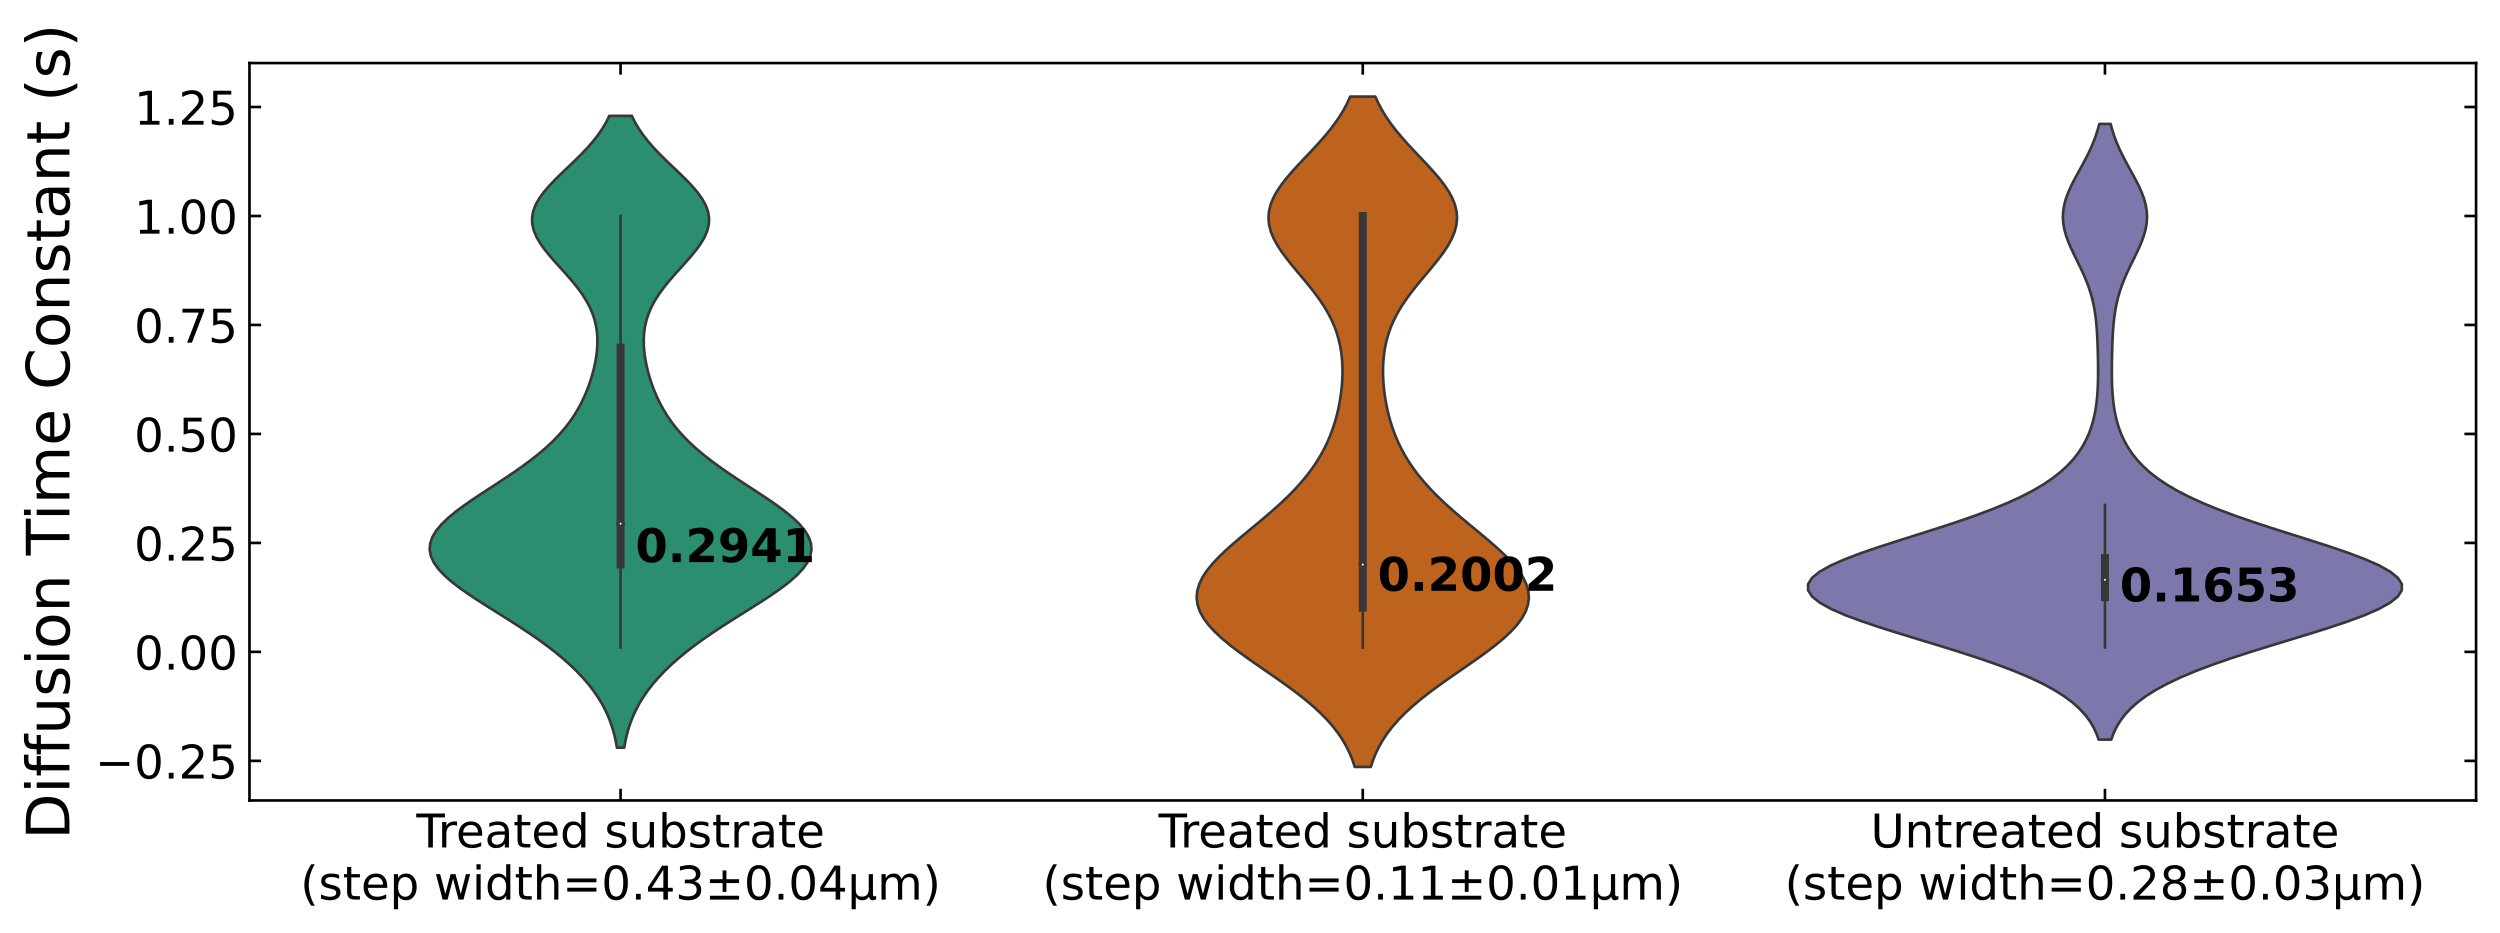 <?xml version="1.0" encoding="utf-8" standalone="no"?>
<!DOCTYPE svg PUBLIC "-//W3C//DTD SVG 1.1//EN"
  "http://www.w3.org/Graphics/SVG/1.1/DTD/svg11.dtd">
<!-- Created with matplotlib (https://matplotlib.org/) -->
<svg height="280.648pt" version="1.1" viewBox="0 0 751.824 280.648" width="751.824pt" xmlns="http://www.w3.org/2000/svg" xmlns:xlink="http://www.w3.org/1999/xlink">
 <defs>
  <style type="text/css">*{stroke-linecap:butt;stroke-linejoin:round;}</style>
 </defs>
 <g id="figure_1">
  <g id="patch_1">
   <path d="M 0 280.648 
L 751.824 280.648 
L 751.824 0 
L 0 0 
z
" style="fill:#ffffff;"/>
  </g>
  <g id="axes_1">
   <g id="patch_2">
    <path d="M 75.024 240.722 
L 744.624 240.722 
L 744.624 18.962 
L 75.024 18.962 
z
" style="fill:#ffffff;"/>
   </g>
   <g id="PolyCollection_1">
    <defs>
     <path d="M 187.719 -55.803 
L 185.53 -55.803 
L 185.181 -57.723 
L 184.747 -59.642 
L 184.217 -61.561 
L 183.576 -63.48 
L 182.815 -65.4 
L 181.921 -67.319 
L 180.886 -69.238 
L 179.702 -71.157 
L 178.362 -73.077 
L 176.862 -74.996 
L 175.198 -76.915 
L 173.368 -78.834 
L 171.371 -80.754 
L 169.206 -82.673 
L 166.876 -84.592 
L 164.386 -86.511 
L 161.743 -88.431 
L 158.961 -90.35 
L 156.059 -92.269 
L 153.064 -94.188 
L 150.014 -96.108 
L 146.953 -98.027 
L 143.935 -99.946 
L 141.025 -101.865 
L 138.288 -103.785 
L 135.797 -105.704 
L 133.622 -107.623 
L 131.826 -109.542 
L 130.467 -111.462 
L 129.588 -113.381 
L 129.218 -115.3 
L 129.366 -117.219 
L 130.028 -119.139 
L 131.178 -121.058 
L 132.776 -122.977 
L 134.77 -124.896 
L 137.097 -126.816 
L 139.686 -128.735 
L 142.464 -130.654 
L 145.361 -132.573 
L 148.308 -134.493 
L 151.243 -136.412 
L 154.111 -138.331 
L 156.868 -140.25 
L 159.479 -142.17 
L 161.919 -144.089 
L 164.171 -146.008 
L 166.228 -147.927 
L 168.09 -149.847 
L 169.762 -151.766 
L 171.254 -153.685 
L 172.581 -155.604 
L 173.756 -157.524 
L 174.797 -159.443 
L 175.717 -161.362 
L 176.53 -163.281 
L 177.246 -165.201 
L 177.872 -167.12 
L 178.412 -169.039 
L 178.865 -170.958 
L 179.226 -172.878 
L 179.487 -174.797 
L 179.637 -176.716 
L 179.662 -178.635 
L 179.546 -180.555 
L 179.273 -182.474 
L 178.828 -184.393 
L 178.198 -186.312 
L 177.375 -188.232 
L 176.356 -190.151 
L 175.146 -192.07 
L 173.759 -193.989 
L 172.221 -195.909 
L 170.567 -197.828 
L 168.844 -199.747 
L 167.109 -201.666 
L 165.424 -203.586 
L 163.859 -205.505 
L 162.482 -207.424 
L 161.357 -209.343 
L 160.543 -211.263 
L 160.082 -213.182 
L 160.005 -215.101 
L 160.321 -217.02 
L 161.023 -218.94 
L 162.083 -220.859 
L 163.46 -222.778 
L 165.096 -224.698 
L 166.928 -226.617 
L 168.885 -228.536 
L 170.898 -230.455 
L 172.902 -232.375 
L 174.839 -234.294 
L 176.663 -236.213 
L 178.338 -238.132 
L 179.842 -240.052 
L 181.16 -241.971 
L 182.293 -243.89 
L 183.245 -245.809 
L 190.003 -245.809 
L 190.003 -245.809 
L 190.955 -243.89 
L 192.088 -241.971 
L 193.407 -240.052 
L 194.91 -238.132 
L 196.585 -236.213 
L 198.409 -234.294 
L 200.347 -232.375 
L 202.35 -230.455 
L 204.363 -228.536 
L 206.32 -226.617 
L 208.152 -224.698 
L 209.788 -222.778 
L 211.165 -220.859 
L 212.225 -218.94 
L 212.927 -217.02 
L 213.243 -215.101 
L 213.166 -213.182 
L 212.705 -211.263 
L 211.891 -209.343 
L 210.767 -207.424 
L 209.389 -205.505 
L 207.824 -203.586 
L 206.139 -201.666 
L 204.404 -199.747 
L 202.681 -197.828 
L 201.027 -195.909 
L 199.489 -193.989 
L 198.102 -192.07 
L 196.892 -190.151 
L 195.873 -188.232 
L 195.05 -186.312 
L 194.42 -184.393 
L 193.975 -182.474 
L 193.703 -180.555 
L 193.587 -178.635 
L 193.611 -176.716 
L 193.761 -174.797 
L 194.023 -172.878 
L 194.383 -170.958 
L 194.836 -169.039 
L 195.376 -167.12 
L 196.002 -165.201 
L 196.718 -163.281 
L 197.531 -161.362 
L 198.451 -159.443 
L 199.492 -157.524 
L 200.668 -155.604 
L 201.994 -153.685 
L 203.487 -151.766 
L 205.158 -149.847 
L 207.02 -147.927 
L 209.077 -146.008 
L 211.329 -144.089 
L 213.769 -142.17 
L 216.38 -140.25 
L 219.137 -138.331 
L 222.005 -136.412 
L 224.94 -134.493 
L 227.887 -132.573 
L 230.784 -130.654 
L 233.563 -128.735 
L 236.151 -126.816 
L 238.478 -124.896 
L 240.472 -122.977 
L 242.071 -121.058 
L 243.221 -119.139 
L 243.882 -117.219 
L 244.031 -115.3 
L 243.66 -113.381 
L 242.781 -111.462 
L 241.422 -109.542 
L 239.626 -107.623 
L 237.451 -105.704 
L 234.96 -103.785 
L 232.224 -101.865 
L 229.313 -99.946 
L 226.296 -98.027 
L 223.234 -96.108 
L 220.184 -94.188 
L 217.189 -92.269 
L 214.287 -90.35 
L 211.505 -88.431 
L 208.862 -86.511 
L 206.372 -84.592 
L 204.042 -82.673 
L 201.877 -80.754 
L 199.88 -78.834 
L 198.05 -76.915 
L 196.386 -74.996 
L 194.886 -73.077 
L 193.546 -71.157 
L 192.362 -69.238 
L 191.327 -67.319 
L 190.434 -65.4 
L 189.672 -63.48 
L 189.032 -61.561 
L 188.501 -59.642 
L 188.067 -57.723 
L 187.719 -55.803 
z
" id="m0b98290735" style="stroke:#373737;stroke-width:0.8;"/>
    </defs>
    <g clip-path="url(#p229b718414)">
     <use style="fill:#2b8e70;stroke:#373737;stroke-width:0.8;" x="0" xlink:href="#m0b98290735" y="280.648"/>
    </g>
   </g>
   <g id="PolyCollection_2">
    <defs>
     <path d="M 412.233 -50.006 
L 407.415 -50.006 
L 406.736 -52.043 
L 405.912 -54.079 
L 404.922 -56.115 
L 403.75 -58.152 
L 402.382 -60.188 
L 400.805 -62.224 
L 399.012 -64.261 
L 397.001 -66.297 
L 394.779 -68.334 
L 392.356 -70.37 
L 389.755 -72.406 
L 387.003 -74.443 
L 384.138 -76.479 
L 381.204 -78.515 
L 378.252 -80.552 
L 375.338 -82.588 
L 372.52 -84.624 
L 369.859 -86.661 
L 367.413 -88.697 
L 365.239 -90.734 
L 363.385 -92.77 
L 361.895 -94.806 
L 360.8 -96.843 
L 360.123 -98.879 
L 359.874 -100.915 
L 360.052 -102.952 
L 360.642 -104.988 
L 361.622 -107.024 
L 362.957 -109.061 
L 364.606 -111.097 
L 366.52 -113.134 
L 368.648 -115.17 
L 370.936 -117.206 
L 373.33 -119.243 
L 375.78 -121.279 
L 378.239 -123.315 
L 380.663 -125.352 
L 383.018 -127.388 
L 385.274 -129.424 
L 387.407 -131.461 
L 389.403 -133.497 
L 391.25 -135.534 
L 392.944 -137.57 
L 394.485 -139.606 
L 395.876 -141.643 
L 397.122 -143.679 
L 398.232 -145.715 
L 399.215 -147.752 
L 400.08 -149.788 
L 400.835 -151.824 
L 401.49 -153.861 
L 402.053 -155.897 
L 402.529 -157.934 
L 402.924 -159.97 
L 403.241 -162.006 
L 403.481 -164.043 
L 403.643 -166.079 
L 403.724 -168.115 
L 403.718 -170.152 
L 403.618 -172.188 
L 403.415 -174.224 
L 403.096 -176.261 
L 402.651 -178.297 
L 402.068 -180.334 
L 401.336 -182.37 
L 400.448 -184.406 
L 399.401 -186.443 
L 398.195 -188.479 
L 396.84 -190.515 
L 395.352 -192.552 
L 393.754 -194.588 
L 392.081 -196.624 
L 390.372 -198.661 
L 388.675 -200.697 
L 387.041 -202.734 
L 385.526 -204.77 
L 384.185 -206.806 
L 383.068 -208.843 
L 382.22 -210.879 
L 381.679 -212.915 
L 381.469 -214.952 
L 381.603 -216.988 
L 382.081 -219.024 
L 382.887 -221.061 
L 383.994 -223.097 
L 385.366 -225.134 
L 386.956 -227.17 
L 388.712 -229.206 
L 390.58 -231.243 
L 392.504 -233.279 
L 394.434 -235.315 
L 396.322 -237.352 
L 398.129 -239.388 
L 399.824 -241.424 
L 401.381 -243.461 
L 402.787 -245.497 
L 404.034 -247.534 
L 405.121 -249.57 
L 406.052 -251.606 
L 413.596 -251.606 
L 413.596 -251.606 
L 414.528 -249.57 
L 415.614 -247.534 
L 416.861 -245.497 
L 418.267 -243.461 
L 419.824 -241.424 
L 421.519 -239.388 
L 423.326 -237.352 
L 425.214 -235.315 
L 427.144 -233.279 
L 429.068 -231.243 
L 430.936 -229.206 
L 432.692 -227.17 
L 434.282 -225.134 
L 435.654 -223.097 
L 436.761 -221.061 
L 437.567 -219.024 
L 438.045 -216.988 
L 438.179 -214.952 
L 437.969 -212.915 
L 437.428 -210.879 
L 436.58 -208.843 
L 435.463 -206.806 
L 434.122 -204.77 
L 432.607 -202.734 
L 430.973 -200.697 
L 429.276 -198.661 
L 427.567 -196.624 
L 425.894 -194.588 
L 424.296 -192.552 
L 422.808 -190.515 
L 421.453 -188.479 
L 420.247 -186.443 
L 419.2 -184.406 
L 418.312 -182.37 
L 417.58 -180.334 
L 416.997 -178.297 
L 416.552 -176.261 
L 416.233 -174.224 
L 416.03 -172.188 
L 415.93 -170.152 
L 415.924 -168.115 
L 416.005 -166.079 
L 416.167 -164.043 
L 416.407 -162.006 
L 416.724 -159.97 
L 417.119 -157.934 
L 417.595 -155.897 
L 418.158 -153.861 
L 418.813 -151.824 
L 419.568 -149.788 
L 420.433 -147.752 
L 421.416 -145.715 
L 422.526 -143.679 
L 423.772 -141.643 
L 425.163 -139.606 
L 426.704 -137.57 
L 428.398 -135.534 
L 430.245 -133.497 
L 432.241 -131.461 
L 434.374 -129.424 
L 436.63 -127.388 
L 438.985 -125.352 
L 441.409 -123.315 
L 443.868 -121.279 
L 446.318 -119.243 
L 448.712 -117.206 
L 451 -115.17 
L 453.128 -113.134 
L 455.042 -111.097 
L 456.691 -109.061 
L 458.026 -107.024 
L 459.006 -104.988 
L 459.597 -102.952 
L 459.774 -100.915 
L 459.525 -98.879 
L 458.848 -96.843 
L 457.754 -94.806 
L 456.263 -92.77 
L 454.41 -90.734 
L 452.235 -88.697 
L 449.79 -86.661 
L 447.128 -84.624 
L 444.311 -82.588 
L 441.396 -80.552 
L 438.444 -78.515 
L 435.51 -76.479 
L 432.645 -74.443 
L 429.893 -72.406 
L 427.292 -70.37 
L 424.869 -68.334 
L 422.647 -66.297 
L 420.636 -64.261 
L 418.843 -62.224 
L 417.266 -60.188 
L 415.898 -58.152 
L 414.726 -56.115 
L 413.737 -54.079 
L 412.912 -52.043 
L 412.233 -50.006 
z
" id="m1a12be7f0e" style="stroke:#373737;stroke-width:0.8;"/>
    </defs>
    <g clip-path="url(#p229b718414)">
     <use style="fill:#be631d;stroke:#373737;stroke-width:0.8;" x="0" xlink:href="#m1a12be7f0e" y="280.648"/>
    </g>
   </g>
   <g id="PolyCollection_3">
    <defs>
     <path d="M 634.921 -58.232 
L 631.127 -58.232 
L 630.441 -60.102 
L 629.556 -61.972 
L 628.431 -63.843 
L 627.024 -65.713 
L 625.29 -67.583 
L 623.182 -69.453 
L 620.659 -71.323 
L 617.684 -73.193 
L 614.228 -75.064 
L 610.274 -76.934 
L 605.822 -78.804 
L 600.893 -80.674 
L 595.528 -82.544 
L 589.799 -84.415 
L 583.802 -86.285 
L 577.663 -88.155 
L 571.533 -90.025 
L 565.583 -91.895 
L 559.998 -93.766 
L 554.97 -95.636 
L 550.681 -97.506 
L 547.298 -99.376 
L 544.957 -101.246 
L 543.756 -103.117 
L 543.744 -104.987 
L 544.919 -106.857 
L 547.228 -108.727 
L 550.567 -110.597 
L 554.795 -112.467 
L 559.737 -114.338 
L 565.201 -116.208 
L 570.991 -118.078 
L 576.915 -119.948 
L 582.8 -121.818 
L 588.501 -123.689 
L 593.9 -125.559 
L 598.911 -127.429 
L 603.484 -129.299 
L 607.591 -131.169 
L 611.233 -133.04 
L 614.427 -134.91 
L 617.2 -136.78 
L 619.591 -138.65 
L 621.639 -140.52 
L 623.384 -142.39 
L 624.864 -144.261 
L 626.113 -146.131 
L 627.16 -148.001 
L 628.032 -149.871 
L 628.751 -151.741 
L 629.336 -153.612 
L 629.804 -155.482 
L 630.17 -157.352 
L 630.449 -159.222 
L 630.654 -161.092 
L 630.796 -162.963 
L 630.887 -164.833 
L 630.938 -166.703 
L 630.957 -168.573 
L 630.952 -170.443 
L 630.929 -172.313 
L 630.891 -174.184 
L 630.839 -176.054 
L 630.771 -177.924 
L 630.681 -179.794 
L 630.563 -181.664 
L 630.406 -183.535 
L 630.197 -185.405 
L 629.924 -187.275 
L 629.574 -189.145 
L 629.135 -191.015 
L 628.601 -192.886 
L 627.967 -194.756 
L 627.239 -196.626 
L 626.426 -198.496 
L 625.549 -200.366 
L 624.634 -202.236 
L 623.717 -204.107 
L 622.836 -205.977 
L 622.033 -207.847 
L 621.351 -209.717 
L 620.827 -211.587 
L 620.492 -213.458 
L 620.368 -215.328 
L 620.465 -217.198 
L 620.779 -219.068 
L 621.296 -220.938 
L 621.992 -222.809 
L 622.831 -224.679 
L 623.776 -226.549 
L 624.784 -228.419 
L 625.814 -230.289 
L 626.829 -232.16 
L 627.797 -234.03 
L 628.694 -235.9 
L 629.501 -237.77 
L 630.21 -239.64 
L 630.817 -241.51 
L 631.324 -243.381 
L 634.724 -243.381 
L 634.724 -243.381 
L 635.231 -241.51 
L 635.838 -239.64 
L 636.547 -237.77 
L 637.354 -235.9 
L 638.251 -234.03 
L 639.219 -232.16 
L 640.234 -230.289 
L 641.264 -228.419 
L 642.272 -226.549 
L 643.217 -224.679 
L 644.057 -222.809 
L 644.752 -220.938 
L 645.269 -219.068 
L 645.584 -217.198 
L 645.68 -215.328 
L 645.556 -213.458 
L 645.221 -211.587 
L 644.697 -209.717 
L 644.015 -207.847 
L 643.213 -205.977 
L 642.332 -204.107 
L 641.414 -202.236 
L 640.499 -200.366 
L 639.622 -198.496 
L 638.809 -196.626 
L 638.081 -194.756 
L 637.447 -192.886 
L 636.913 -191.015 
L 636.474 -189.145 
L 636.124 -187.275 
L 635.851 -185.405 
L 635.643 -183.535 
L 635.485 -181.664 
L 635.367 -179.794 
L 635.278 -177.924 
L 635.209 -176.054 
L 635.157 -174.184 
L 635.119 -172.313 
L 635.096 -170.443 
L 635.091 -168.573 
L 635.11 -166.703 
L 635.161 -164.833 
L 635.252 -162.963 
L 635.394 -161.092 
L 635.599 -159.222 
L 635.878 -157.352 
L 636.244 -155.482 
L 636.712 -153.612 
L 637.297 -151.741 
L 638.016 -149.871 
L 638.888 -148.001 
L 639.935 -146.131 
L 641.184 -144.261 
L 642.664 -142.39 
L 644.409 -140.52 
L 646.457 -138.65 
L 648.848 -136.78 
L 651.622 -134.91 
L 654.815 -133.04 
L 658.457 -131.169 
L 662.564 -129.299 
L 667.137 -127.429 
L 672.149 -125.559 
L 677.547 -123.689 
L 683.248 -121.818 
L 689.134 -119.948 
L 695.058 -118.078 
L 700.847 -116.208 
L 706.311 -114.338 
L 711.253 -112.467 
L 715.481 -110.597 
L 718.82 -108.727 
L 721.129 -106.857 
L 722.304 -104.987 
L 722.292 -103.117 
L 721.091 -101.246 
L 718.75 -99.376 
L 715.367 -97.506 
L 711.078 -95.636 
L 706.05 -93.766 
L 700.466 -91.895 
L 694.515 -90.025 
L 688.385 -88.155 
L 682.246 -86.285 
L 676.249 -84.415 
L 670.52 -82.544 
L 665.156 -80.674 
L 660.226 -78.804 
L 655.774 -76.934 
L 651.82 -75.064 
L 648.364 -73.193 
L 645.389 -71.323 
L 642.866 -69.453 
L 640.759 -67.583 
L 639.024 -65.713 
L 637.617 -63.843 
L 636.492 -61.972 
L 635.607 -60.102 
L 634.921 -58.232 
z
" id="m0ad9ef6940" style="stroke:#373737;stroke-width:0.8;"/>
    </defs>
    <g clip-path="url(#p229b718414)">
     <use style="fill:#7c78ab;stroke:#373737;stroke-width:0.8;" x="0" xlink:href="#m0ad9ef6940" y="280.648"/>
    </g>
   </g>
   <g id="matplotlib.axis_1">
    <g id="xtick_1">
     <g id="line2d_1">
      <defs>
       <path d="M 0 0 
L 0 -3.5 
" id="m781c9a09d6" style="stroke:#000000;stroke-width:0.8;"/>
      </defs>
      <g>
       <use style="stroke:#000000;stroke-width:0.8;" x="186.624" xlink:href="#m781c9a09d6" y="240.722"/>
      </g>
     </g>
     <g id="line2d_2">
      <defs>
       <path d="M 0 0 
L 0 3.5 
" id="m87c1259853" style="stroke:#000000;stroke-width:0.8;"/>
      </defs>
      <g>
       <use style="stroke:#000000;stroke-width:0.8;" x="186.624" xlink:href="#m87c1259853" y="18.962"/>
      </g>
     </g>
     <g id="text_1">
      <!-- Treated substrate -->
      <g transform="translate(125.208 254.86)scale(0.14 -0.14)">
       <defs>
        <path d="M -0.297 72.906 
L 61.375 72.906 
L 61.375 64.594 
L 35.5 64.594 
L 35.5 0 
L 25.594 0 
L 25.594 64.594 
L -0.297 64.594 
z
" id="DejaVuSans-84"/>
        <path d="M 41.109 46.297 
Q 39.594 47.172 37.812 47.578 
Q 36.031 48 33.891 48 
Q 26.266 48 22.188 43.047 
Q 18.109 38.094 18.109 28.812 
L 18.109 0 
L 9.078 0 
L 9.078 54.688 
L 18.109 54.688 
L 18.109 46.188 
Q 20.953 51.172 25.484 53.578 
Q 30.031 56 36.531 56 
Q 37.453 56 38.578 55.875 
Q 39.703 55.766 41.062 55.516 
z
" id="DejaVuSans-114"/>
        <path d="M 56.203 29.594 
L 56.203 25.203 
L 14.891 25.203 
Q 15.484 15.922 20.484 11.062 
Q 25.484 6.203 34.422 6.203 
Q 39.594 6.203 44.453 7.469 
Q 49.312 8.734 54.109 11.281 
L 54.109 2.781 
Q 49.266 0.734 44.188 -0.344 
Q 39.109 -1.422 33.891 -1.422 
Q 20.797 -1.422 13.156 6.188 
Q 5.516 13.812 5.516 26.812 
Q 5.516 40.234 12.766 48.109 
Q 20.016 56 32.328 56 
Q 43.359 56 49.781 48.891 
Q 56.203 41.797 56.203 29.594 
z
M 47.219 32.234 
Q 47.125 39.594 43.094 43.984 
Q 39.062 48.391 32.422 48.391 
Q 24.906 48.391 20.391 44.141 
Q 15.875 39.891 15.188 32.172 
z
" id="DejaVuSans-101"/>
        <path d="M 34.281 27.484 
Q 23.391 27.484 19.188 25 
Q 14.984 22.516 14.984 16.5 
Q 14.984 11.719 18.141 8.906 
Q 21.297 6.109 26.703 6.109 
Q 34.188 6.109 38.703 11.406 
Q 43.219 16.703 43.219 25.484 
L 43.219 27.484 
z
M 52.203 31.203 
L 52.203 0 
L 43.219 0 
L 43.219 8.297 
Q 40.141 3.328 35.547 0.953 
Q 30.953 -1.422 24.312 -1.422 
Q 15.922 -1.422 10.953 3.297 
Q 6 8.016 6 15.922 
Q 6 25.141 12.172 29.828 
Q 18.359 34.516 30.609 34.516 
L 43.219 34.516 
L 43.219 35.406 
Q 43.219 41.609 39.141 45 
Q 35.062 48.391 27.688 48.391 
Q 23 48.391 18.547 47.266 
Q 14.109 46.141 10.016 43.891 
L 10.016 52.203 
Q 14.938 54.109 19.578 55.047 
Q 24.219 56 28.609 56 
Q 40.484 56 46.344 49.844 
Q 52.203 43.703 52.203 31.203 
z
" id="DejaVuSans-97"/>
        <path d="M 18.312 70.219 
L 18.312 54.688 
L 36.812 54.688 
L 36.812 47.703 
L 18.312 47.703 
L 18.312 18.016 
Q 18.312 11.328 20.141 9.422 
Q 21.969 7.516 27.594 7.516 
L 36.812 7.516 
L 36.812 0 
L 27.594 0 
Q 17.188 0 13.234 3.875 
Q 9.281 7.766 9.281 18.016 
L 9.281 47.703 
L 2.688 47.703 
L 2.688 54.688 
L 9.281 54.688 
L 9.281 70.219 
z
" id="DejaVuSans-116"/>
        <path d="M 45.406 46.391 
L 45.406 75.984 
L 54.391 75.984 
L 54.391 0 
L 45.406 0 
L 45.406 8.203 
Q 42.578 3.328 38.25 0.953 
Q 33.938 -1.422 27.875 -1.422 
Q 17.969 -1.422 11.734 6.484 
Q 5.516 14.406 5.516 27.297 
Q 5.516 40.188 11.734 48.094 
Q 17.969 56 27.875 56 
Q 33.938 56 38.25 53.625 
Q 42.578 51.266 45.406 46.391 
z
M 14.797 27.297 
Q 14.797 17.391 18.875 11.75 
Q 22.953 6.109 30.078 6.109 
Q 37.203 6.109 41.297 11.75 
Q 45.406 17.391 45.406 27.297 
Q 45.406 37.203 41.297 42.844 
Q 37.203 48.484 30.078 48.484 
Q 22.953 48.484 18.875 42.844 
Q 14.797 37.203 14.797 27.297 
z
" id="DejaVuSans-100"/>
        <path id="DejaVuSans-32"/>
        <path d="M 44.281 53.078 
L 44.281 44.578 
Q 40.484 46.531 36.375 47.5 
Q 32.281 48.484 27.875 48.484 
Q 21.188 48.484 17.844 46.438 
Q 14.5 44.391 14.5 40.281 
Q 14.5 37.156 16.891 35.375 
Q 19.281 33.594 26.516 31.984 
L 29.594 31.297 
Q 39.156 29.25 43.188 25.516 
Q 47.219 21.781 47.219 15.094 
Q 47.219 7.469 41.188 3.016 
Q 35.156 -1.422 24.609 -1.422 
Q 20.219 -1.422 15.453 -0.562 
Q 10.688 0.297 5.422 2 
L 5.422 11.281 
Q 10.406 8.688 15.234 7.391 
Q 20.062 6.109 24.812 6.109 
Q 31.156 6.109 34.562 8.281 
Q 37.984 10.453 37.984 14.406 
Q 37.984 18.062 35.516 20.016 
Q 33.062 21.969 24.703 23.781 
L 21.578 24.516 
Q 13.234 26.266 9.516 29.906 
Q 5.812 33.547 5.812 39.891 
Q 5.812 47.609 11.281 51.797 
Q 16.75 56 26.812 56 
Q 31.781 56 36.172 55.266 
Q 40.578 54.547 44.281 53.078 
z
" id="DejaVuSans-115"/>
        <path d="M 8.5 21.578 
L 8.5 54.688 
L 17.484 54.688 
L 17.484 21.922 
Q 17.484 14.156 20.5 10.266 
Q 23.531 6.391 29.594 6.391 
Q 36.859 6.391 41.078 11.031 
Q 45.312 15.672 45.312 23.688 
L 45.312 54.688 
L 54.297 54.688 
L 54.297 0 
L 45.312 0 
L 45.312 8.406 
Q 42.047 3.422 37.719 1 
Q 33.406 -1.422 27.688 -1.422 
Q 18.266 -1.422 13.375 4.438 
Q 8.5 10.297 8.5 21.578 
z
M 31.109 56 
z
" id="DejaVuSans-117"/>
        <path d="M 48.688 27.297 
Q 48.688 37.203 44.609 42.844 
Q 40.531 48.484 33.406 48.484 
Q 26.266 48.484 22.188 42.844 
Q 18.109 37.203 18.109 27.297 
Q 18.109 17.391 22.188 11.75 
Q 26.266 6.109 33.406 6.109 
Q 40.531 6.109 44.609 11.75 
Q 48.688 17.391 48.688 27.297 
z
M 18.109 46.391 
Q 20.953 51.266 25.266 53.625 
Q 29.594 56 35.594 56 
Q 45.562 56 51.781 48.094 
Q 58.016 40.188 58.016 27.297 
Q 58.016 14.406 51.781 6.484 
Q 45.562 -1.422 35.594 -1.422 
Q 29.594 -1.422 25.266 0.953 
Q 20.953 3.328 18.109 8.203 
L 18.109 0 
L 9.078 0 
L 9.078 75.984 
L 18.109 75.984 
z
" id="DejaVuSans-98"/>
       </defs>
       <use xlink:href="#DejaVuSans-84"/>
       <use x="46.334" xlink:href="#DejaVuSans-114"/>
       <use x="85.197" xlink:href="#DejaVuSans-101"/>
       <use x="146.721" xlink:href="#DejaVuSans-97"/>
       <use x="208" xlink:href="#DejaVuSans-116"/>
       <use x="247.209" xlink:href="#DejaVuSans-101"/>
       <use x="308.732" xlink:href="#DejaVuSans-100"/>
       <use x="372.209" xlink:href="#DejaVuSans-32"/>
       <use x="403.996" xlink:href="#DejaVuSans-115"/>
       <use x="456.096" xlink:href="#DejaVuSans-117"/>
       <use x="519.475" xlink:href="#DejaVuSans-98"/>
       <use x="582.951" xlink:href="#DejaVuSans-115"/>
       <use x="635.051" xlink:href="#DejaVuSans-116"/>
       <use x="674.26" xlink:href="#DejaVuSans-114"/>
       <use x="715.373" xlink:href="#DejaVuSans-97"/>
       <use x="776.652" xlink:href="#DejaVuSans-116"/>
       <use x="815.861" xlink:href="#DejaVuSans-101"/>
      </g>
      <!-- (step width=0.43±0.04μm) -->
      <g transform="translate(90.326 270.537)scale(0.14 -0.14)">
       <defs>
        <path d="M 31 75.875 
Q 24.469 64.656 21.281 53.656 
Q 18.109 42.672 18.109 31.391 
Q 18.109 20.125 21.312 9.062 
Q 24.516 -2 31 -13.188 
L 23.188 -13.188 
Q 15.875 -1.703 12.234 9.375 
Q 8.594 20.453 8.594 31.391 
Q 8.594 42.281 12.203 53.312 
Q 15.828 64.359 23.188 75.875 
z
" id="DejaVuSans-40"/>
        <path d="M 18.109 8.203 
L 18.109 -20.797 
L 9.078 -20.797 
L 9.078 54.688 
L 18.109 54.688 
L 18.109 46.391 
Q 20.953 51.266 25.266 53.625 
Q 29.594 56 35.594 56 
Q 45.562 56 51.781 48.094 
Q 58.016 40.188 58.016 27.297 
Q 58.016 14.406 51.781 6.484 
Q 45.562 -1.422 35.594 -1.422 
Q 29.594 -1.422 25.266 0.953 
Q 20.953 3.328 18.109 8.203 
z
M 48.688 27.297 
Q 48.688 37.203 44.609 42.844 
Q 40.531 48.484 33.406 48.484 
Q 26.266 48.484 22.188 42.844 
Q 18.109 37.203 18.109 27.297 
Q 18.109 17.391 22.188 11.75 
Q 26.266 6.109 33.406 6.109 
Q 40.531 6.109 44.609 11.75 
Q 48.688 17.391 48.688 27.297 
z
" id="DejaVuSans-112"/>
        <path d="M 4.203 54.688 
L 13.188 54.688 
L 24.422 12.016 
L 35.594 54.688 
L 46.188 54.688 
L 57.422 12.016 
L 68.609 54.688 
L 77.594 54.688 
L 63.281 0 
L 52.688 0 
L 40.922 44.828 
L 29.109 0 
L 18.5 0 
z
" id="DejaVuSans-119"/>
        <path d="M 9.422 54.688 
L 18.406 54.688 
L 18.406 0 
L 9.422 0 
z
M 9.422 75.984 
L 18.406 75.984 
L 18.406 64.594 
L 9.422 64.594 
z
" id="DejaVuSans-105"/>
        <path d="M 54.891 33.016 
L 54.891 0 
L 45.906 0 
L 45.906 32.719 
Q 45.906 40.484 42.875 44.328 
Q 39.844 48.188 33.797 48.188 
Q 26.516 48.188 22.312 43.547 
Q 18.109 38.922 18.109 30.906 
L 18.109 0 
L 9.078 0 
L 9.078 75.984 
L 18.109 75.984 
L 18.109 46.188 
Q 21.344 51.125 25.703 53.562 
Q 30.078 56 35.797 56 
Q 45.219 56 50.047 50.172 
Q 54.891 44.344 54.891 33.016 
z
" id="DejaVuSans-104"/>
        <path d="M 10.594 45.406 
L 73.188 45.406 
L 73.188 37.203 
L 10.594 37.203 
z
M 10.594 25.484 
L 73.188 25.484 
L 73.188 17.188 
L 10.594 17.188 
z
" id="DejaVuSans-61"/>
        <path d="M 31.781 66.406 
Q 24.172 66.406 20.328 58.906 
Q 16.5 51.422 16.5 36.375 
Q 16.5 21.391 20.328 13.891 
Q 24.172 6.391 31.781 6.391 
Q 39.453 6.391 43.281 13.891 
Q 47.125 21.391 47.125 36.375 
Q 47.125 51.422 43.281 58.906 
Q 39.453 66.406 31.781 66.406 
z
M 31.781 74.219 
Q 44.047 74.219 50.516 64.516 
Q 56.984 54.828 56.984 36.375 
Q 56.984 17.969 50.516 8.266 
Q 44.047 -1.422 31.781 -1.422 
Q 19.531 -1.422 13.062 8.266 
Q 6.594 17.969 6.594 36.375 
Q 6.594 54.828 13.062 64.516 
Q 19.531 74.219 31.781 74.219 
z
" id="DejaVuSans-48"/>
        <path d="M 10.688 12.406 
L 21 12.406 
L 21 0 
L 10.688 0 
z
" id="DejaVuSans-46"/>
        <path d="M 37.797 64.312 
L 12.891 25.391 
L 37.797 25.391 
z
M 35.203 72.906 
L 47.609 72.906 
L 47.609 25.391 
L 58.016 25.391 
L 58.016 17.188 
L 47.609 17.188 
L 47.609 0 
L 37.797 0 
L 37.797 17.188 
L 4.891 17.188 
L 4.891 26.703 
z
" id="DejaVuSans-52"/>
        <path d="M 40.578 39.312 
Q 47.656 37.797 51.625 33 
Q 55.609 28.219 55.609 21.188 
Q 55.609 10.406 48.188 4.484 
Q 40.766 -1.422 27.094 -1.422 
Q 22.516 -1.422 17.656 -0.516 
Q 12.797 0.391 7.625 2.203 
L 7.625 11.719 
Q 11.719 9.328 16.594 8.109 
Q 21.484 6.891 26.812 6.891 
Q 36.078 6.891 40.938 10.547 
Q 45.797 14.203 45.797 21.188 
Q 45.797 27.641 41.281 31.266 
Q 36.766 34.906 28.719 34.906 
L 20.219 34.906 
L 20.219 43.016 
L 29.109 43.016 
Q 36.375 43.016 40.234 45.922 
Q 44.094 48.828 44.094 54.297 
Q 44.094 59.906 40.109 62.906 
Q 36.141 65.922 28.719 65.922 
Q 24.656 65.922 20.016 65.031 
Q 15.375 64.156 9.812 62.312 
L 9.812 71.094 
Q 15.438 72.656 20.344 73.438 
Q 25.25 74.219 29.594 74.219 
Q 40.828 74.219 47.359 69.109 
Q 53.906 64.016 53.906 55.328 
Q 53.906 49.266 50.438 45.094 
Q 46.969 40.922 40.578 39.312 
z
" id="DejaVuSans-51"/>
        <path d="M 46 62.703 
L 46 43.797 
L 73.188 43.797 
L 73.188 35.5 
L 46 35.5 
L 46 16.609 
L 37.797 16.609 
L 37.797 35.5 
L 10.594 35.5 
L 10.594 43.797 
L 37.797 43.797 
L 37.797 62.703 
z
M 10.594 8.297 
L 73.188 8.297 
L 73.188 0 
L 10.594 0 
z
" id="DejaVuSans-177"/>
        <path d="M 8.5 -20.797 
L 8.5 54.688 
L 17.484 54.688 
L 17.484 20.703 
Q 17.484 13.625 20.844 10 
Q 24.219 6.391 30.812 6.391 
Q 38.031 6.391 41.672 10.484 
Q 45.312 14.594 45.312 22.797 
L 45.312 54.688 
L 54.297 54.688 
L 54.297 12.594 
Q 54.297 9.672 55.141 8.281 
Q 56 6.891 57.812 6.891 
Q 58.25 6.891 59.031 7.156 
Q 59.812 7.422 61.188 8.016 
L 61.188 0.781 
Q 59.188 -0.344 57.391 -0.875 
Q 55.609 -1.422 53.906 -1.422 
Q 50.531 -1.422 48.531 0.484 
Q 46.531 2.391 45.797 6.297 
Q 43.359 2.438 39.812 0.5 
Q 36.281 -1.422 31.5 -1.422 
Q 26.516 -1.422 23.016 0.484 
Q 19.531 2.391 17.484 6.203 
L 17.484 -20.797 
z
" id="DejaVuSans-956"/>
        <path d="M 52 44.188 
Q 55.375 50.25 60.062 53.125 
Q 64.75 56 71.094 56 
Q 79.641 56 84.281 50.016 
Q 88.922 44.047 88.922 33.016 
L 88.922 0 
L 79.891 0 
L 79.891 32.719 
Q 79.891 40.578 77.094 44.375 
Q 74.312 48.188 68.609 48.188 
Q 61.625 48.188 57.562 43.547 
Q 53.516 38.922 53.516 30.906 
L 53.516 0 
L 44.484 0 
L 44.484 32.719 
Q 44.484 40.625 41.703 44.406 
Q 38.922 48.188 33.109 48.188 
Q 26.219 48.188 22.156 43.531 
Q 18.109 38.875 18.109 30.906 
L 18.109 0 
L 9.078 0 
L 9.078 54.688 
L 18.109 54.688 
L 18.109 46.188 
Q 21.188 51.219 25.484 53.609 
Q 29.781 56 35.688 56 
Q 41.656 56 45.828 52.969 
Q 50 49.953 52 44.188 
z
" id="DejaVuSans-109"/>
        <path d="M 8.016 75.875 
L 15.828 75.875 
Q 23.141 64.359 26.781 53.312 
Q 30.422 42.281 30.422 31.391 
Q 30.422 20.453 26.781 9.375 
Q 23.141 -1.703 15.828 -13.188 
L 8.016 -13.188 
Q 14.5 -2 17.703 9.062 
Q 20.906 20.125 20.906 31.391 
Q 20.906 42.672 17.703 53.656 
Q 14.5 64.656 8.016 75.875 
z
" id="DejaVuSans-41"/>
       </defs>
       <use xlink:href="#DejaVuSans-40"/>
       <use x="39.014" xlink:href="#DejaVuSans-115"/>
       <use x="91.113" xlink:href="#DejaVuSans-116"/>
       <use x="130.322" xlink:href="#DejaVuSans-101"/>
       <use x="191.846" xlink:href="#DejaVuSans-112"/>
       <use x="255.322" xlink:href="#DejaVuSans-32"/>
       <use x="287.109" xlink:href="#DejaVuSans-119"/>
       <use x="368.896" xlink:href="#DejaVuSans-105"/>
       <use x="396.68" xlink:href="#DejaVuSans-100"/>
       <use x="460.156" xlink:href="#DejaVuSans-116"/>
       <use x="499.365" xlink:href="#DejaVuSans-104"/>
       <use x="562.744" xlink:href="#DejaVuSans-61"/>
       <use x="646.533" xlink:href="#DejaVuSans-48"/>
       <use x="710.156" xlink:href="#DejaVuSans-46"/>
       <use x="741.943" xlink:href="#DejaVuSans-52"/>
       <use x="805.566" xlink:href="#DejaVuSans-51"/>
       <use x="869.189" xlink:href="#DejaVuSans-177"/>
       <use x="952.979" xlink:href="#DejaVuSans-48"/>
       <use x="1016.602" xlink:href="#DejaVuSans-46"/>
       <use x="1048.389" xlink:href="#DejaVuSans-48"/>
       <use x="1112.012" xlink:href="#DejaVuSans-52"/>
       <use x="1175.635" xlink:href="#DejaVuSans-956"/>
       <use x="1239.258" xlink:href="#DejaVuSans-109"/>
       <use x="1336.67" xlink:href="#DejaVuSans-41"/>
      </g>
     </g>
    </g>
    <g id="xtick_2">
     <g id="line2d_3">
      <g>
       <use style="stroke:#000000;stroke-width:0.8;" x="409.824" xlink:href="#m781c9a09d6" y="240.722"/>
      </g>
     </g>
     <g id="line2d_4">
      <g>
       <use style="stroke:#000000;stroke-width:0.8;" x="409.824" xlink:href="#m87c1259853" y="18.962"/>
      </g>
     </g>
     <g id="text_2">
      <!-- Treated substrate -->
      <g transform="translate(348.408 254.86)scale(0.14 -0.14)">
       <use xlink:href="#DejaVuSans-84"/>
       <use x="46.334" xlink:href="#DejaVuSans-114"/>
       <use x="85.197" xlink:href="#DejaVuSans-101"/>
       <use x="146.721" xlink:href="#DejaVuSans-97"/>
       <use x="208" xlink:href="#DejaVuSans-116"/>
       <use x="247.209" xlink:href="#DejaVuSans-101"/>
       <use x="308.732" xlink:href="#DejaVuSans-100"/>
       <use x="372.209" xlink:href="#DejaVuSans-32"/>
       <use x="403.996" xlink:href="#DejaVuSans-115"/>
       <use x="456.096" xlink:href="#DejaVuSans-117"/>
       <use x="519.475" xlink:href="#DejaVuSans-98"/>
       <use x="582.951" xlink:href="#DejaVuSans-115"/>
       <use x="635.051" xlink:href="#DejaVuSans-116"/>
       <use x="674.26" xlink:href="#DejaVuSans-114"/>
       <use x="715.373" xlink:href="#DejaVuSans-97"/>
       <use x="776.652" xlink:href="#DejaVuSans-116"/>
       <use x="815.861" xlink:href="#DejaVuSans-101"/>
      </g>
      <!-- (step width=0.11±0.01μm) -->
      <g transform="translate(313.526 270.537)scale(0.14 -0.14)">
       <defs>
        <path d="M 12.406 8.297 
L 28.516 8.297 
L 28.516 63.922 
L 10.984 60.406 
L 10.984 69.391 
L 28.422 72.906 
L 38.281 72.906 
L 38.281 8.297 
L 54.391 8.297 
L 54.391 0 
L 12.406 0 
z
" id="DejaVuSans-49"/>
       </defs>
       <use xlink:href="#DejaVuSans-40"/>
       <use x="39.014" xlink:href="#DejaVuSans-115"/>
       <use x="91.113" xlink:href="#DejaVuSans-116"/>
       <use x="130.322" xlink:href="#DejaVuSans-101"/>
       <use x="191.846" xlink:href="#DejaVuSans-112"/>
       <use x="255.322" xlink:href="#DejaVuSans-32"/>
       <use x="287.109" xlink:href="#DejaVuSans-119"/>
       <use x="368.896" xlink:href="#DejaVuSans-105"/>
       <use x="396.68" xlink:href="#DejaVuSans-100"/>
       <use x="460.156" xlink:href="#DejaVuSans-116"/>
       <use x="499.365" xlink:href="#DejaVuSans-104"/>
       <use x="562.744" xlink:href="#DejaVuSans-61"/>
       <use x="646.533" xlink:href="#DejaVuSans-48"/>
       <use x="710.156" xlink:href="#DejaVuSans-46"/>
       <use x="741.943" xlink:href="#DejaVuSans-49"/>
       <use x="805.566" xlink:href="#DejaVuSans-49"/>
       <use x="869.189" xlink:href="#DejaVuSans-177"/>
       <use x="952.979" xlink:href="#DejaVuSans-48"/>
       <use x="1016.602" xlink:href="#DejaVuSans-46"/>
       <use x="1048.389" xlink:href="#DejaVuSans-48"/>
       <use x="1112.012" xlink:href="#DejaVuSans-49"/>
       <use x="1175.635" xlink:href="#DejaVuSans-956"/>
       <use x="1239.258" xlink:href="#DejaVuSans-109"/>
       <use x="1336.67" xlink:href="#DejaVuSans-41"/>
      </g>
     </g>
    </g>
    <g id="xtick_3">
     <g id="line2d_5">
      <g>
       <use style="stroke:#000000;stroke-width:0.8;" x="633.024" xlink:href="#m781c9a09d6" y="240.722"/>
      </g>
     </g>
     <g id="line2d_6">
      <g>
       <use style="stroke:#000000;stroke-width:0.8;" x="633.024" xlink:href="#m87c1259853" y="18.962"/>
      </g>
     </g>
     <g id="text_3">
      <!-- Untreated substrate -->
      <g transform="translate(562.547 254.86)scale(0.14 -0.14)">
       <defs>
        <path d="M 8.688 72.906 
L 18.609 72.906 
L 18.609 28.609 
Q 18.609 16.891 22.844 11.734 
Q 27.094 6.594 36.625 6.594 
Q 46.094 6.594 50.344 11.734 
Q 54.594 16.891 54.594 28.609 
L 54.594 72.906 
L 64.5 72.906 
L 64.5 27.391 
Q 64.5 13.141 57.438 5.859 
Q 50.391 -1.422 36.625 -1.422 
Q 22.797 -1.422 15.734 5.859 
Q 8.688 13.141 8.688 27.391 
z
" id="DejaVuSans-85"/>
        <path d="M 54.891 33.016 
L 54.891 0 
L 45.906 0 
L 45.906 32.719 
Q 45.906 40.484 42.875 44.328 
Q 39.844 48.188 33.797 48.188 
Q 26.516 48.188 22.312 43.547 
Q 18.109 38.922 18.109 30.906 
L 18.109 0 
L 9.078 0 
L 9.078 54.688 
L 18.109 54.688 
L 18.109 46.188 
Q 21.344 51.125 25.703 53.562 
Q 30.078 56 35.797 56 
Q 45.219 56 50.047 50.172 
Q 54.891 44.344 54.891 33.016 
z
" id="DejaVuSans-110"/>
       </defs>
       <use xlink:href="#DejaVuSans-85"/>
       <use x="73.193" xlink:href="#DejaVuSans-110"/>
       <use x="136.572" xlink:href="#DejaVuSans-116"/>
       <use x="175.781" xlink:href="#DejaVuSans-114"/>
       <use x="214.645" xlink:href="#DejaVuSans-101"/>
       <use x="276.168" xlink:href="#DejaVuSans-97"/>
       <use x="337.447" xlink:href="#DejaVuSans-116"/>
       <use x="376.656" xlink:href="#DejaVuSans-101"/>
       <use x="438.18" xlink:href="#DejaVuSans-100"/>
       <use x="501.656" xlink:href="#DejaVuSans-32"/>
       <use x="533.443" xlink:href="#DejaVuSans-115"/>
       <use x="585.543" xlink:href="#DejaVuSans-117"/>
       <use x="648.922" xlink:href="#DejaVuSans-98"/>
       <use x="712.398" xlink:href="#DejaVuSans-115"/>
       <use x="764.498" xlink:href="#DejaVuSans-116"/>
       <use x="803.707" xlink:href="#DejaVuSans-114"/>
       <use x="844.82" xlink:href="#DejaVuSans-97"/>
       <use x="906.1" xlink:href="#DejaVuSans-116"/>
       <use x="945.309" xlink:href="#DejaVuSans-101"/>
      </g>
      <!-- (step width=0.28±0.03μm) -->
      <g transform="translate(536.726 270.537)scale(0.14 -0.14)">
       <defs>
        <path d="M 19.188 8.297 
L 53.609 8.297 
L 53.609 0 
L 7.328 0 
L 7.328 8.297 
Q 12.938 14.109 22.625 23.891 
Q 32.328 33.688 34.812 36.531 
Q 39.547 41.844 41.422 45.531 
Q 43.312 49.219 43.312 52.781 
Q 43.312 58.594 39.234 62.25 
Q 35.156 65.922 28.609 65.922 
Q 23.969 65.922 18.812 64.312 
Q 13.672 62.703 7.812 59.422 
L 7.812 69.391 
Q 13.766 71.781 18.938 73 
Q 24.125 74.219 28.422 74.219 
Q 39.75 74.219 46.484 68.547 
Q 53.219 62.891 53.219 53.422 
Q 53.219 48.922 51.531 44.891 
Q 49.859 40.875 45.406 35.406 
Q 44.188 33.984 37.641 27.219 
Q 31.109 20.453 19.188 8.297 
z
" id="DejaVuSans-50"/>
        <path d="M 31.781 34.625 
Q 24.75 34.625 20.719 30.859 
Q 16.703 27.094 16.703 20.516 
Q 16.703 13.922 20.719 10.156 
Q 24.75 6.391 31.781 6.391 
Q 38.812 6.391 42.859 10.172 
Q 46.922 13.969 46.922 20.516 
Q 46.922 27.094 42.891 30.859 
Q 38.875 34.625 31.781 34.625 
z
M 21.922 38.812 
Q 15.578 40.375 12.031 44.719 
Q 8.5 49.078 8.5 55.328 
Q 8.5 64.062 14.719 69.141 
Q 20.953 74.219 31.781 74.219 
Q 42.672 74.219 48.875 69.141 
Q 55.078 64.062 55.078 55.328 
Q 55.078 49.078 51.531 44.719 
Q 48 40.375 41.703 38.812 
Q 48.828 37.156 52.797 32.312 
Q 56.781 27.484 56.781 20.516 
Q 56.781 9.906 50.312 4.234 
Q 43.844 -1.422 31.781 -1.422 
Q 19.734 -1.422 13.25 4.234 
Q 6.781 9.906 6.781 20.516 
Q 6.781 27.484 10.781 32.312 
Q 14.797 37.156 21.922 38.812 
z
M 18.312 54.391 
Q 18.312 48.734 21.844 45.562 
Q 25.391 42.391 31.781 42.391 
Q 38.141 42.391 41.719 45.562 
Q 45.312 48.734 45.312 54.391 
Q 45.312 60.062 41.719 63.234 
Q 38.141 66.406 31.781 66.406 
Q 25.391 66.406 21.844 63.234 
Q 18.312 60.062 18.312 54.391 
z
" id="DejaVuSans-56"/>
       </defs>
       <use xlink:href="#DejaVuSans-40"/>
       <use x="39.014" xlink:href="#DejaVuSans-115"/>
       <use x="91.113" xlink:href="#DejaVuSans-116"/>
       <use x="130.322" xlink:href="#DejaVuSans-101"/>
       <use x="191.846" xlink:href="#DejaVuSans-112"/>
       <use x="255.322" xlink:href="#DejaVuSans-32"/>
       <use x="287.109" xlink:href="#DejaVuSans-119"/>
       <use x="368.896" xlink:href="#DejaVuSans-105"/>
       <use x="396.68" xlink:href="#DejaVuSans-100"/>
       <use x="460.156" xlink:href="#DejaVuSans-116"/>
       <use x="499.365" xlink:href="#DejaVuSans-104"/>
       <use x="562.744" xlink:href="#DejaVuSans-61"/>
       <use x="646.533" xlink:href="#DejaVuSans-48"/>
       <use x="710.156" xlink:href="#DejaVuSans-46"/>
       <use x="741.943" xlink:href="#DejaVuSans-50"/>
       <use x="805.566" xlink:href="#DejaVuSans-56"/>
       <use x="869.189" xlink:href="#DejaVuSans-177"/>
       <use x="952.979" xlink:href="#DejaVuSans-48"/>
       <use x="1016.602" xlink:href="#DejaVuSans-46"/>
       <use x="1048.389" xlink:href="#DejaVuSans-48"/>
       <use x="1112.012" xlink:href="#DejaVuSans-51"/>
       <use x="1175.635" xlink:href="#DejaVuSans-956"/>
       <use x="1239.258" xlink:href="#DejaVuSans-109"/>
       <use x="1336.67" xlink:href="#DejaVuSans-41"/>
      </g>
     </g>
    </g>
   </g>
   <g id="matplotlib.axis_2">
    <g id="ytick_1">
     <g id="line2d_7">
      <defs>
       <path d="M 0 0 
L 3.5 0 
" id="mee301d1ae5" style="stroke:#000000;stroke-width:0.8;"/>
      </defs>
      <g>
       <use style="stroke:#000000;stroke-width:0.8;" x="75.024" xlink:href="#mee301d1ae5" y="228.813"/>
      </g>
     </g>
     <g id="line2d_8">
      <defs>
       <path d="M 0 0 
L -3.5 0 
" id="m2138a3f59b" style="stroke:#000000;stroke-width:0.8;"/>
      </defs>
      <g>
       <use style="stroke:#000000;stroke-width:0.8;" x="744.624" xlink:href="#m2138a3f59b" y="228.813"/>
      </g>
     </g>
     <g id="text_4">
      <!-- −0.25 -->
      <g transform="translate(28.621 234.132)scale(0.14 -0.14)">
       <defs>
        <path d="M 10.594 35.5 
L 73.188 35.5 
L 73.188 27.203 
L 10.594 27.203 
z
" id="DejaVuSans-8722"/>
        <path d="M 10.797 72.906 
L 49.516 72.906 
L 49.516 64.594 
L 19.828 64.594 
L 19.828 46.734 
Q 21.969 47.469 24.109 47.828 
Q 26.266 48.188 28.422 48.188 
Q 40.625 48.188 47.75 41.5 
Q 54.891 34.812 54.891 23.391 
Q 54.891 11.625 47.562 5.094 
Q 40.234 -1.422 26.906 -1.422 
Q 22.312 -1.422 17.547 -0.641 
Q 12.797 0.141 7.719 1.703 
L 7.719 11.625 
Q 12.109 9.234 16.797 8.062 
Q 21.484 6.891 26.703 6.891 
Q 35.156 6.891 40.078 11.328 
Q 45.016 15.766 45.016 23.391 
Q 45.016 31 40.078 35.438 
Q 35.156 39.891 26.703 39.891 
Q 22.75 39.891 18.812 39.016 
Q 14.891 38.141 10.797 36.281 
z
" id="DejaVuSans-53"/>
       </defs>
       <use xlink:href="#DejaVuSans-8722"/>
       <use x="83.789" xlink:href="#DejaVuSans-48"/>
       <use x="147.412" xlink:href="#DejaVuSans-46"/>
       <use x="179.199" xlink:href="#DejaVuSans-50"/>
       <use x="242.822" xlink:href="#DejaVuSans-53"/>
      </g>
     </g>
    </g>
    <g id="ytick_2">
     <g id="line2d_9">
      <g>
       <use style="stroke:#000000;stroke-width:0.8;" x="75.024" xlink:href="#mee301d1ae5" y="196.041"/>
      </g>
     </g>
     <g id="line2d_10">
      <g>
       <use style="stroke:#000000;stroke-width:0.8;" x="744.624" xlink:href="#m2138a3f59b" y="196.041"/>
      </g>
     </g>
     <g id="text_5">
      <!-- 0.00 -->
      <g transform="translate(40.352 201.36)scale(0.14 -0.14)">
       <use xlink:href="#DejaVuSans-48"/>
       <use x="63.623" xlink:href="#DejaVuSans-46"/>
       <use x="95.41" xlink:href="#DejaVuSans-48"/>
       <use x="159.033" xlink:href="#DejaVuSans-48"/>
      </g>
     </g>
    </g>
    <g id="ytick_3">
     <g id="line2d_11">
      <g>
       <use style="stroke:#000000;stroke-width:0.8;" x="75.024" xlink:href="#mee301d1ae5" y="163.269"/>
      </g>
     </g>
     <g id="line2d_12">
      <g>
       <use style="stroke:#000000;stroke-width:0.8;" x="744.624" xlink:href="#m2138a3f59b" y="163.269"/>
      </g>
     </g>
     <g id="text_6">
      <!-- 0.25 -->
      <g transform="translate(40.352 168.588)scale(0.14 -0.14)">
       <use xlink:href="#DejaVuSans-48"/>
       <use x="63.623" xlink:href="#DejaVuSans-46"/>
       <use x="95.41" xlink:href="#DejaVuSans-50"/>
       <use x="159.033" xlink:href="#DejaVuSans-53"/>
      </g>
     </g>
    </g>
    <g id="ytick_4">
     <g id="line2d_13">
      <g>
       <use style="stroke:#000000;stroke-width:0.8;" x="75.024" xlink:href="#mee301d1ae5" y="130.497"/>
      </g>
     </g>
     <g id="line2d_14">
      <g>
       <use style="stroke:#000000;stroke-width:0.8;" x="744.624" xlink:href="#m2138a3f59b" y="130.497"/>
      </g>
     </g>
     <g id="text_7">
      <!-- 0.50 -->
      <g transform="translate(40.352 135.816)scale(0.14 -0.14)">
       <use xlink:href="#DejaVuSans-48"/>
       <use x="63.623" xlink:href="#DejaVuSans-46"/>
       <use x="95.41" xlink:href="#DejaVuSans-53"/>
       <use x="159.033" xlink:href="#DejaVuSans-48"/>
      </g>
     </g>
    </g>
    <g id="ytick_5">
     <g id="line2d_15">
      <g>
       <use style="stroke:#000000;stroke-width:0.8;" x="75.024" xlink:href="#mee301d1ae5" y="97.725"/>
      </g>
     </g>
     <g id="line2d_16">
      <g>
       <use style="stroke:#000000;stroke-width:0.8;" x="744.624" xlink:href="#m2138a3f59b" y="97.725"/>
      </g>
     </g>
     <g id="text_8">
      <!-- 0.75 -->
      <g transform="translate(40.352 103.044)scale(0.14 -0.14)">
       <defs>
        <path d="M 8.203 72.906 
L 55.078 72.906 
L 55.078 68.703 
L 28.609 0 
L 18.312 0 
L 43.219 64.594 
L 8.203 64.594 
z
" id="DejaVuSans-55"/>
       </defs>
       <use xlink:href="#DejaVuSans-48"/>
       <use x="63.623" xlink:href="#DejaVuSans-46"/>
       <use x="95.41" xlink:href="#DejaVuSans-55"/>
       <use x="159.033" xlink:href="#DejaVuSans-53"/>
      </g>
     </g>
    </g>
    <g id="ytick_6">
     <g id="line2d_17">
      <g>
       <use style="stroke:#000000;stroke-width:0.8;" x="75.024" xlink:href="#mee301d1ae5" y="64.954"/>
      </g>
     </g>
     <g id="line2d_18">
      <g>
       <use style="stroke:#000000;stroke-width:0.8;" x="744.624" xlink:href="#m2138a3f59b" y="64.954"/>
      </g>
     </g>
     <g id="text_9">
      <!-- 1.00 -->
      <g transform="translate(40.352 70.272)scale(0.14 -0.14)">
       <use xlink:href="#DejaVuSans-49"/>
       <use x="63.623" xlink:href="#DejaVuSans-46"/>
       <use x="95.41" xlink:href="#DejaVuSans-48"/>
       <use x="159.033" xlink:href="#DejaVuSans-48"/>
      </g>
     </g>
    </g>
    <g id="ytick_7">
     <g id="line2d_19">
      <g>
       <use style="stroke:#000000;stroke-width:0.8;" x="75.024" xlink:href="#mee301d1ae5" y="32.182"/>
      </g>
     </g>
     <g id="line2d_20">
      <g>
       <use style="stroke:#000000;stroke-width:0.8;" x="744.624" xlink:href="#m2138a3f59b" y="32.182"/>
      </g>
     </g>
     <g id="text_10">
      <!-- 1.25 -->
      <g transform="translate(40.352 37.501)scale(0.14 -0.14)">
       <use xlink:href="#DejaVuSans-49"/>
       <use x="63.623" xlink:href="#DejaVuSans-46"/>
       <use x="95.41" xlink:href="#DejaVuSans-50"/>
       <use x="159.033" xlink:href="#DejaVuSans-53"/>
      </g>
     </g>
    </g>
    <g id="text_11">
     <!-- Diffusion Time Constant (s) -->
     <g transform="translate(20.877 252.484)rotate(-90)scale(0.18 -0.18)">
      <defs>
       <path d="M 19.672 64.797 
L 19.672 8.109 
L 31.594 8.109 
Q 46.688 8.109 53.688 14.938 
Q 60.688 21.781 60.688 36.531 
Q 60.688 51.172 53.688 57.984 
Q 46.688 64.797 31.594 64.797 
z
M 9.812 72.906 
L 30.078 72.906 
Q 51.266 72.906 61.172 64.094 
Q 71.094 55.281 71.094 36.531 
Q 71.094 17.672 61.125 8.828 
Q 51.172 0 30.078 0 
L 9.812 0 
z
" id="DejaVuSans-68"/>
       <path d="M 37.109 75.984 
L 37.109 68.5 
L 28.516 68.5 
Q 23.688 68.5 21.797 66.547 
Q 19.922 64.594 19.922 59.516 
L 19.922 54.688 
L 34.719 54.688 
L 34.719 47.703 
L 19.922 47.703 
L 19.922 0 
L 10.891 0 
L 10.891 47.703 
L 2.297 47.703 
L 2.297 54.688 
L 10.891 54.688 
L 10.891 58.5 
Q 10.891 67.625 15.141 71.797 
Q 19.391 75.984 28.609 75.984 
z
" id="DejaVuSans-102"/>
       <path d="M 30.609 48.391 
Q 23.391 48.391 19.188 42.75 
Q 14.984 37.109 14.984 27.297 
Q 14.984 17.484 19.156 11.844 
Q 23.344 6.203 30.609 6.203 
Q 37.797 6.203 41.984 11.859 
Q 46.188 17.531 46.188 27.297 
Q 46.188 37.016 41.984 42.703 
Q 37.797 48.391 30.609 48.391 
z
M 30.609 56 
Q 42.328 56 49.016 48.375 
Q 55.719 40.766 55.719 27.297 
Q 55.719 13.875 49.016 6.219 
Q 42.328 -1.422 30.609 -1.422 
Q 18.844 -1.422 12.172 6.219 
Q 5.516 13.875 5.516 27.297 
Q 5.516 40.766 12.172 48.375 
Q 18.844 56 30.609 56 
z
" id="DejaVuSans-111"/>
       <path d="M 64.406 67.281 
L 64.406 56.891 
Q 59.422 61.531 53.781 63.812 
Q 48.141 66.109 41.797 66.109 
Q 29.297 66.109 22.656 58.469 
Q 16.016 50.828 16.016 36.375 
Q 16.016 21.969 22.656 14.328 
Q 29.297 6.688 41.797 6.688 
Q 48.141 6.688 53.781 8.984 
Q 59.422 11.281 64.406 15.922 
L 64.406 5.609 
Q 59.234 2.094 53.438 0.328 
Q 47.656 -1.422 41.219 -1.422 
Q 24.656 -1.422 15.125 8.703 
Q 5.609 18.844 5.609 36.375 
Q 5.609 53.953 15.125 64.078 
Q 24.656 74.219 41.219 74.219 
Q 47.75 74.219 53.531 72.484 
Q 59.328 70.75 64.406 67.281 
z
" id="DejaVuSans-67"/>
      </defs>
      <use xlink:href="#DejaVuSans-68"/>
      <use x="77.002" xlink:href="#DejaVuSans-105"/>
      <use x="104.785" xlink:href="#DejaVuSans-102"/>
      <use x="139.99" xlink:href="#DejaVuSans-102"/>
      <use x="175.195" xlink:href="#DejaVuSans-117"/>
      <use x="238.574" xlink:href="#DejaVuSans-115"/>
      <use x="290.674" xlink:href="#DejaVuSans-105"/>
      <use x="318.457" xlink:href="#DejaVuSans-111"/>
      <use x="379.639" xlink:href="#DejaVuSans-110"/>
      <use x="443.018" xlink:href="#DejaVuSans-32"/>
      <use x="474.805" xlink:href="#DejaVuSans-84"/>
      <use x="532.764" xlink:href="#DejaVuSans-105"/>
      <use x="560.547" xlink:href="#DejaVuSans-109"/>
      <use x="657.959" xlink:href="#DejaVuSans-101"/>
      <use x="719.482" xlink:href="#DejaVuSans-32"/>
      <use x="751.27" xlink:href="#DejaVuSans-67"/>
      <use x="821.094" xlink:href="#DejaVuSans-111"/>
      <use x="882.275" xlink:href="#DejaVuSans-110"/>
      <use x="945.654" xlink:href="#DejaVuSans-115"/>
      <use x="997.754" xlink:href="#DejaVuSans-116"/>
      <use x="1036.963" xlink:href="#DejaVuSans-97"/>
      <use x="1098.242" xlink:href="#DejaVuSans-110"/>
      <use x="1161.621" xlink:href="#DejaVuSans-116"/>
      <use x="1200.83" xlink:href="#DejaVuSans-32"/>
      <use x="1232.617" xlink:href="#DejaVuSans-40"/>
      <use x="1271.631" xlink:href="#DejaVuSans-115"/>
      <use x="1323.73" xlink:href="#DejaVuSans-41"/>
     </g>
    </g>
   </g>
   <g id="line2d_21">
    <path clip-path="url(#p229b718414)" d="M 186.624 194.73 
L 186.624 64.954 
" style="fill:none;stroke:#373737;stroke-linecap:square;stroke-width:0.8;"/>
   </g>
   <g id="line2d_22">
    <path clip-path="url(#p229b718414)" d="M 186.624 169.761 
L 186.624 104.549 
" style="fill:none;stroke:#373737;stroke-linecap:square;stroke-width:2.4;"/>
   </g>
   <g id="line2d_23">
    <path clip-path="url(#p229b718414)" d="M 409.824 194.73 
L 409.824 64.954 
" style="fill:none;stroke:#373737;stroke-linecap:square;stroke-width:0.8;"/>
   </g>
   <g id="line2d_24">
    <path clip-path="url(#p229b718414)" d="M 409.824 182.75 
L 409.824 64.954 
" style="fill:none;stroke:#373737;stroke-linecap:square;stroke-width:2.4;"/>
   </g>
   <g id="line2d_25">
    <path clip-path="url(#p229b718414)" d="M 633.024 194.73 
L 633.024 151.84 
" style="fill:none;stroke:#373737;stroke-linecap:square;stroke-width:0.8;"/>
   </g>
   <g id="line2d_26">
    <path clip-path="url(#p229b718414)" d="M 633.024 179.572 
L 633.024 167.83 
" style="fill:none;stroke:#373737;stroke-linecap:square;stroke-width:2.4;"/>
   </g>
   <g id="patch_3">
    <path d="M 75.024 240.722 
L 75.024 18.962 
" style="fill:none;stroke:#000000;stroke-linecap:square;stroke-linejoin:miter;stroke-width:0.8;"/>
   </g>
   <g id="patch_4">
    <path d="M 744.624 240.722 
L 744.624 18.962 
" style="fill:none;stroke:#000000;stroke-linecap:square;stroke-linejoin:miter;stroke-width:0.8;"/>
   </g>
   <g id="patch_5">
    <path d="M 75.024 240.722 
L 744.624 240.722 
" style="fill:none;stroke:#000000;stroke-linecap:square;stroke-linejoin:miter;stroke-width:0.8;"/>
   </g>
   <g id="patch_6">
    <path d="M 75.024 18.962 
L 744.624 18.962 
" style="fill:none;stroke:#000000;stroke-linecap:square;stroke-linejoin:miter;stroke-width:0.8;"/>
   </g>
   <g id="PathCollection_1">
    <defs>
     <path d="M 0 0.8 
C 0.212 0.8 0.416 0.716 0.566 0.566 
C 0.716 0.416 0.8 0.212 0.8 0 
C 0.8 -0.212 0.716 -0.416 0.566 -0.566 
C 0.416 -0.716 0.212 -0.8 0 -0.8 
C -0.212 -0.8 -0.416 -0.716 -0.566 -0.566 
C -0.716 -0.416 -0.8 -0.212 -0.8 0 
C -0.8 0.212 -0.716 0.416 -0.566 0.566 
C -0.416 0.716 -0.212 0.8 0 0.8 
z
" id="m788abab2b4" style="stroke:#373737;"/>
    </defs>
    <g clip-path="url(#p229b718414)">
     <use style="fill:#ffffff;stroke:#373737;" x="186.624" xlink:href="#m788abab2b4" y="157.482"/>
    </g>
   </g>
   <g id="PathCollection_2">
    <g clip-path="url(#p229b718414)">
     <use style="fill:#ffffff;stroke:#373737;" x="409.824" xlink:href="#m788abab2b4" y="169.796"/>
    </g>
   </g>
   <g id="PathCollection_3">
    <g clip-path="url(#p229b718414)">
     <use style="fill:#ffffff;stroke:#373737;" x="633.024" xlink:href="#m788abab2b4" y="174.369"/>
    </g>
   </g>
   <g id="text_12">
    <!-- 0.2941 -->
    <g transform="translate(191.088 169.05)scale(0.14 -0.14)">
     <defs>
      <path d="M 46 36.531 
Q 46 50.203 43.438 55.781 
Q 40.875 61.375 34.812 61.375 
Q 28.766 61.375 26.172 55.781 
Q 23.578 50.203 23.578 36.531 
Q 23.578 22.703 26.172 17.031 
Q 28.766 11.375 34.812 11.375 
Q 40.828 11.375 43.406 17.031 
Q 46 22.703 46 36.531 
z
M 64.797 36.375 
Q 64.797 18.266 56.984 8.422 
Q 49.172 -1.422 34.812 -1.422 
Q 20.406 -1.422 12.594 8.422 
Q 4.781 18.266 4.781 36.375 
Q 4.781 54.547 12.594 64.375 
Q 20.406 74.219 34.812 74.219 
Q 49.172 74.219 56.984 64.375 
Q 64.797 54.547 64.797 36.375 
z
" id="DejaVuSans-Bold-48"/>
      <path d="M 10.203 18.891 
L 27.781 18.891 
L 27.781 0 
L 10.203 0 
z
" id="DejaVuSans-Bold-46"/>
      <path d="M 28.812 13.812 
L 60.891 13.812 
L 60.891 0 
L 7.906 0 
L 7.906 13.812 
L 34.516 37.312 
Q 38.094 40.531 39.797 43.609 
Q 41.5 46.688 41.5 50 
Q 41.5 55.125 38.062 58.25 
Q 34.625 61.375 28.906 61.375 
Q 24.516 61.375 19.281 59.5 
Q 14.062 57.625 8.109 53.906 
L 8.109 69.922 
Q 14.453 72.016 20.656 73.109 
Q 26.859 74.219 32.812 74.219 
Q 45.906 74.219 53.156 68.453 
Q 60.406 62.703 60.406 52.391 
Q 60.406 46.438 57.328 41.281 
Q 54.25 36.141 44.391 27.484 
z
" id="DejaVuSans-Bold-50"/>
      <path d="M 10.016 1.609 
L 10.016 15.094 
Q 14.5 12.984 18.594 11.938 
Q 22.703 10.891 26.703 10.891 
Q 35.109 10.891 39.797 15.547 
Q 44.484 20.219 45.312 29.391 
Q 42 26.953 38.234 25.734 
Q 34.469 24.516 30.078 24.516 
Q 18.891 24.516 12.031 31.031 
Q 5.172 37.547 5.172 48.188 
Q 5.172 59.969 12.812 67.047 
Q 20.453 74.125 33.297 74.125 
Q 47.562 74.125 55.375 64.5 
Q 63.188 54.891 63.188 37.312 
Q 63.188 19.234 54.047 8.906 
Q 44.922 -1.422 29 -1.422 
Q 23.875 -1.422 19.188 -0.656 
Q 14.5 0.094 10.016 1.609 
z
M 33.203 36.719 
Q 38.141 36.719 40.625 39.906 
Q 43.109 43.109 43.109 49.516 
Q 43.109 55.859 40.625 59.078 
Q 38.141 62.312 33.203 62.312 
Q 28.266 62.312 25.781 59.078 
Q 23.297 55.859 23.297 49.516 
Q 23.297 43.109 25.781 39.906 
Q 28.266 36.719 33.203 36.719 
z
" id="DejaVuSans-Bold-57"/>
      <path d="M 36.812 57.422 
L 16.219 26.906 
L 36.812 26.906 
z
M 33.688 72.906 
L 54.594 72.906 
L 54.594 26.906 
L 64.984 26.906 
L 64.984 13.281 
L 54.594 13.281 
L 54.594 0 
L 36.812 0 
L 36.812 13.281 
L 4.5 13.281 
L 4.5 29.391 
z
" id="DejaVuSans-Bold-52"/>
      <path d="M 11.719 12.984 
L 28.328 12.984 
L 28.328 60.109 
L 11.281 56.594 
L 11.281 69.391 
L 28.219 72.906 
L 46.094 72.906 
L 46.094 12.984 
L 62.703 12.984 
L 62.703 0 
L 11.719 0 
z
" id="DejaVuSans-Bold-49"/>
     </defs>
     <use xlink:href="#DejaVuSans-Bold-48"/>
     <use x="69.58" xlink:href="#DejaVuSans-Bold-46"/>
     <use x="107.568" xlink:href="#DejaVuSans-Bold-50"/>
     <use x="177.148" xlink:href="#DejaVuSans-Bold-57"/>
     <use x="246.729" xlink:href="#DejaVuSans-Bold-52"/>
     <use x="316.309" xlink:href="#DejaVuSans-Bold-49"/>
    </g>
   </g>
   <g id="text_13">
    <!-- 0.2002 -->
    <g transform="translate(414.288 177.67)scale(0.14 -0.14)">
     <use xlink:href="#DejaVuSans-Bold-48"/>
     <use x="69.58" xlink:href="#DejaVuSans-Bold-46"/>
     <use x="107.568" xlink:href="#DejaVuSans-Bold-50"/>
     <use x="177.148" xlink:href="#DejaVuSans-Bold-48"/>
     <use x="246.729" xlink:href="#DejaVuSans-Bold-48"/>
     <use x="316.309" xlink:href="#DejaVuSans-Bold-50"/>
    </g>
   </g>
   <g id="text_14">
    <!-- 0.1653 -->
    <g transform="translate(637.488 180.871)scale(0.14 -0.14)">
     <defs>
      <path d="M 36.188 35.984 
Q 31.25 35.984 28.781 32.781 
Q 26.312 29.594 26.312 23.188 
Q 26.312 16.797 28.781 13.594 
Q 31.25 10.406 36.188 10.406 
Q 41.156 10.406 43.625 13.594 
Q 46.094 16.797 46.094 23.188 
Q 46.094 29.594 43.625 32.781 
Q 41.156 35.984 36.188 35.984 
z
M 59.422 71 
L 59.422 57.516 
Q 54.781 59.719 50.672 60.766 
Q 46.578 61.812 42.672 61.812 
Q 34.281 61.812 29.594 57.141 
Q 24.906 52.484 24.125 43.312 
Q 27.344 45.703 31.094 46.891 
Q 34.859 48.094 39.312 48.094 
Q 50.484 48.094 57.344 41.547 
Q 64.203 35.016 64.203 24.422 
Q 64.203 12.703 56.531 5.641 
Q 48.875 -1.422 35.984 -1.422 
Q 21.781 -1.422 13.984 8.172 
Q 6.203 17.781 6.203 35.406 
Q 6.203 53.469 15.312 63.797 
Q 24.422 74.125 40.281 74.125 
Q 45.312 74.125 50.047 73.344 
Q 54.781 72.562 59.422 71 
z
" id="DejaVuSans-Bold-54"/>
      <path d="M 10.594 72.906 
L 57.328 72.906 
L 57.328 59.078 
L 25.594 59.078 
L 25.594 47.797 
Q 27.734 48.391 29.906 48.703 
Q 32.078 49.031 34.422 49.031 
Q 47.75 49.031 55.172 42.359 
Q 62.594 35.688 62.594 23.781 
Q 62.594 11.969 54.516 5.266 
Q 46.438 -1.422 32.078 -1.422 
Q 25.875 -1.422 19.797 -0.219 
Q 13.719 0.984 7.719 3.422 
L 7.719 18.219 
Q 13.672 14.797 19.016 13.078 
Q 24.359 11.375 29.109 11.375 
Q 35.938 11.375 39.859 14.719 
Q 43.797 18.062 43.797 23.781 
Q 43.797 29.547 39.859 32.859 
Q 35.938 36.188 29.109 36.188 
Q 25.047 36.188 20.453 35.125 
Q 15.875 34.078 10.594 31.891 
z
" id="DejaVuSans-Bold-53"/>
      <path d="M 46.578 39.312 
Q 53.953 37.406 57.781 32.688 
Q 61.625 27.984 61.625 20.703 
Q 61.625 9.859 53.312 4.219 
Q 45.016 -1.422 29.109 -1.422 
Q 23.484 -1.422 17.844 -0.516 
Q 12.203 0.391 6.688 2.203 
L 6.688 16.703 
Q 11.969 14.062 17.156 12.719 
Q 22.359 11.375 27.391 11.375 
Q 34.859 11.375 38.844 13.953 
Q 42.828 16.547 42.828 21.391 
Q 42.828 26.375 38.75 28.938 
Q 34.672 31.5 26.703 31.5 
L 19.188 31.5 
L 19.188 43.609 
L 27.094 43.609 
Q 34.188 43.609 37.641 45.828 
Q 41.109 48.047 41.109 52.594 
Q 41.109 56.781 37.734 59.078 
Q 34.375 61.375 28.219 61.375 
Q 23.688 61.375 19.047 60.344 
Q 14.406 59.328 9.812 57.328 
L 9.812 71.094 
Q 15.375 72.656 20.844 73.438 
Q 26.312 74.219 31.594 74.219 
Q 45.797 74.219 52.844 69.547 
Q 59.906 64.891 59.906 55.516 
Q 59.906 49.125 56.531 45.047 
Q 53.172 40.969 46.578 39.312 
z
" id="DejaVuSans-Bold-51"/>
     </defs>
     <use xlink:href="#DejaVuSans-Bold-48"/>
     <use x="69.58" xlink:href="#DejaVuSans-Bold-46"/>
     <use x="107.568" xlink:href="#DejaVuSans-Bold-49"/>
     <use x="177.148" xlink:href="#DejaVuSans-Bold-54"/>
     <use x="246.729" xlink:href="#DejaVuSans-Bold-53"/>
     <use x="316.309" xlink:href="#DejaVuSans-Bold-51"/>
    </g>
   </g>
  </g>
 </g>
 <defs>
  <clipPath id="p229b718414">
   <rect height="221.76" width="669.6" x="75.024" y="18.962"/>
  </clipPath>
 </defs>
</svg>
